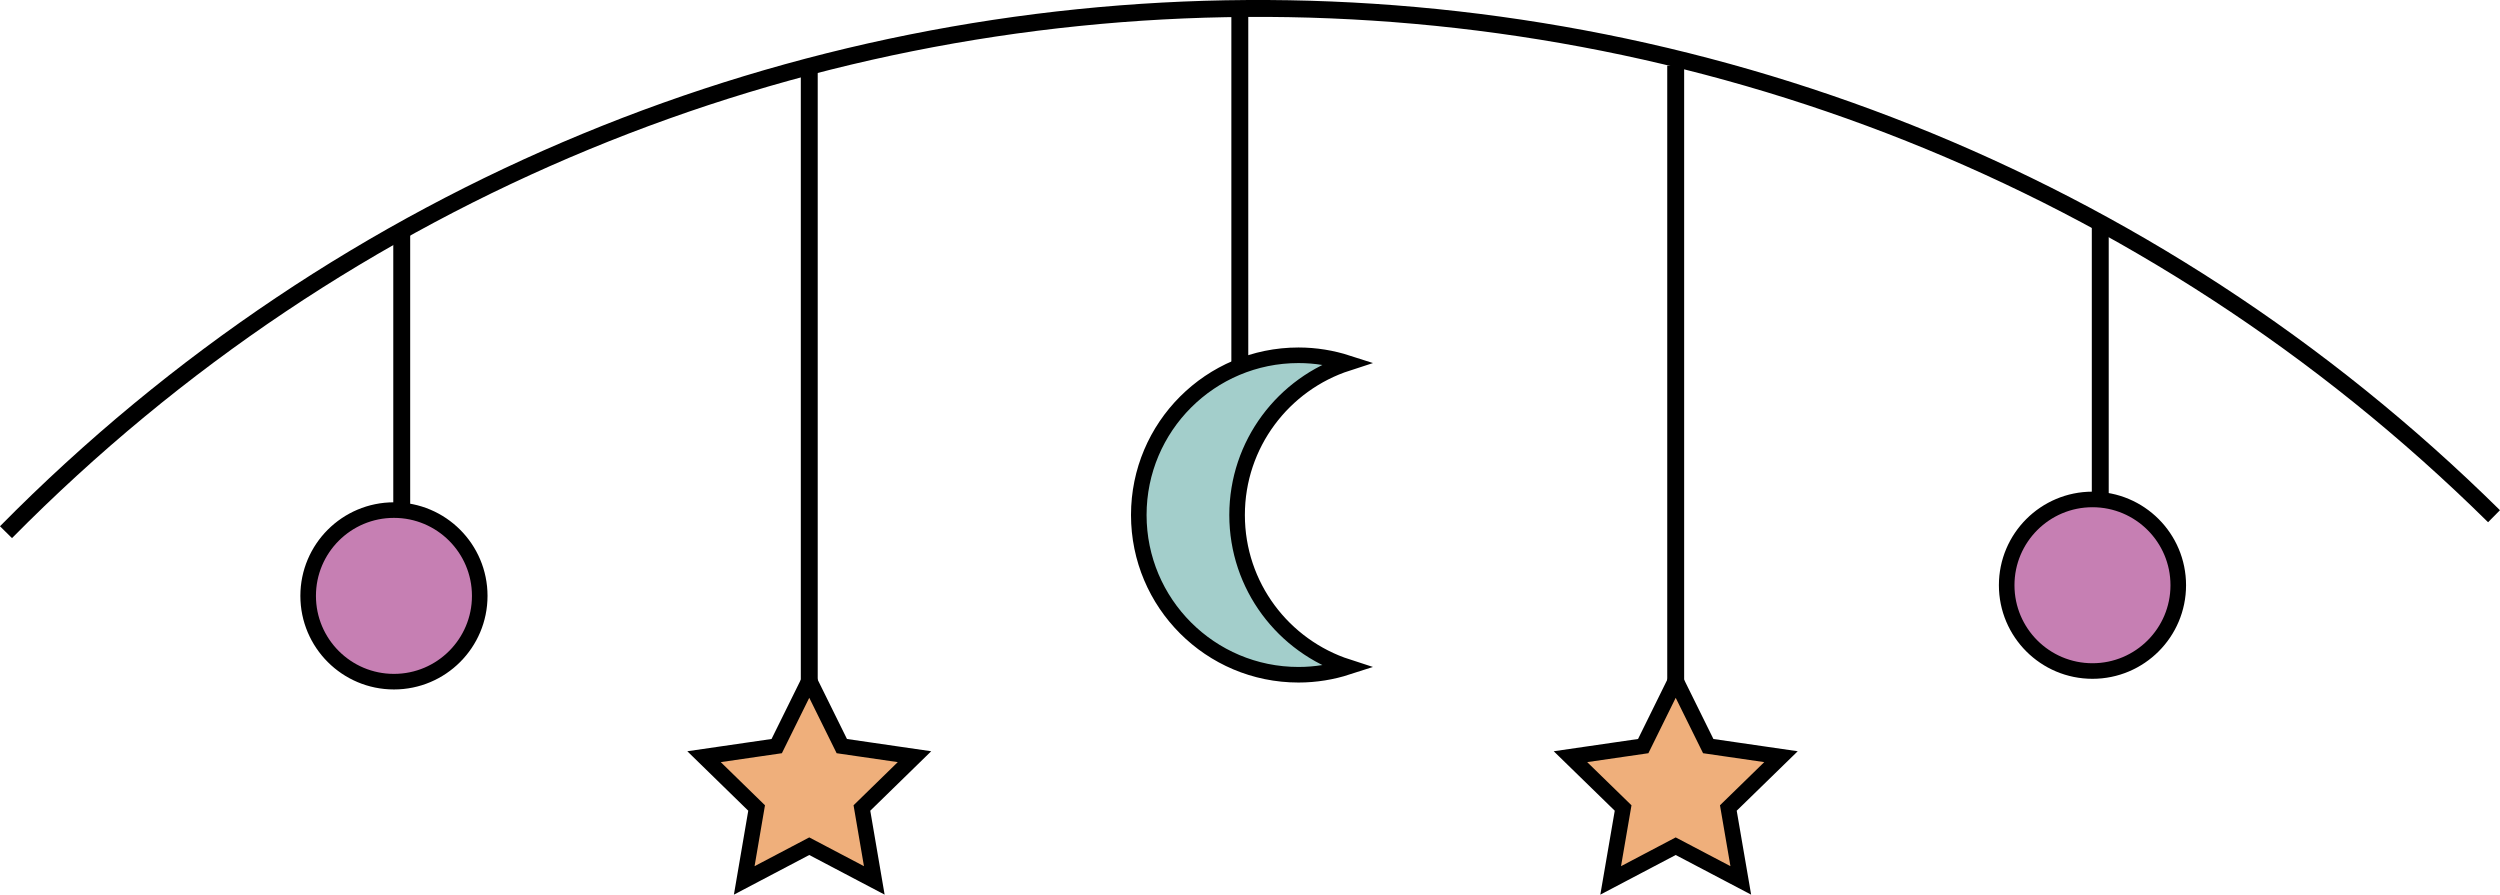 <?xml version="1.0" encoding="UTF-8"?><svg id="Layer_2" xmlns="http://www.w3.org/2000/svg" viewBox="0 0 375.62 134.42"><defs><style>.cls-1{fill:#a3cecb;}.cls-1,.cls-2,.cls-3{stroke-width:2.34px;}.cls-1,.cls-2,.cls-3,.cls-4{stroke:#000;stroke-miterlimit:10;}.cls-2{fill:#c67fb3;}.cls-3{fill:#efaf7b;}.cls-4{fill:none;stroke-width:2.54px;}</style></defs><g id="Layer_1-2"><polygon class="cls-3" points="121.59 102.2 126.48 112.1 137.4 113.69 129.5 121.4 131.36 132.28 121.59 127.14 111.82 132.28 113.68 121.4 105.78 113.69 116.7 112.1 121.59 102.2"/><polygon class="cls-3" points="251.77 102.2 256.66 112.1 267.59 113.69 259.68 121.4 261.55 132.28 251.77 127.14 242 132.28 243.87 121.4 235.96 113.69 246.89 112.1 251.77 102.2"/><path class="cls-4" d="m374.72,77.56C270.75-25.09,103.55-24.02.9,79.96"/><line class="cls-4" x1="60.36" y1="34.46" x2="60.36" y2="76.64"/><circle class="cls-2" cx="59.19" cy="89.53" r="12.89"/><line class="cls-4" x1="121.59" y1="9.86" x2="121.59" y2="103.59"/><line class="cls-4" x1="186.28" y1=".48" x2="186.28" y2="55.55"/><path class="cls-1" d="m185.87,77.38c0-10.67,6.97-19.71,16.61-22.83-2.33-.75-4.81-1.17-7.38-1.17-13.25,0-24,10.74-24,24,0,13.25,10.74,24,24,24,2.58,0,5.06-.42,7.38-1.17-9.64-3.12-16.61-12.15-16.61-22.83Z"/><line class="cls-4" x1="251.77" y1="9.86" x2="251.77" y2="103.59"/><line class="cls-4" x1="315.56" y1="32.86" x2="315.56" y2="75.04"/><circle class="cls-2" cx="314.39" cy="87.93" r="12.89"/></g></svg>